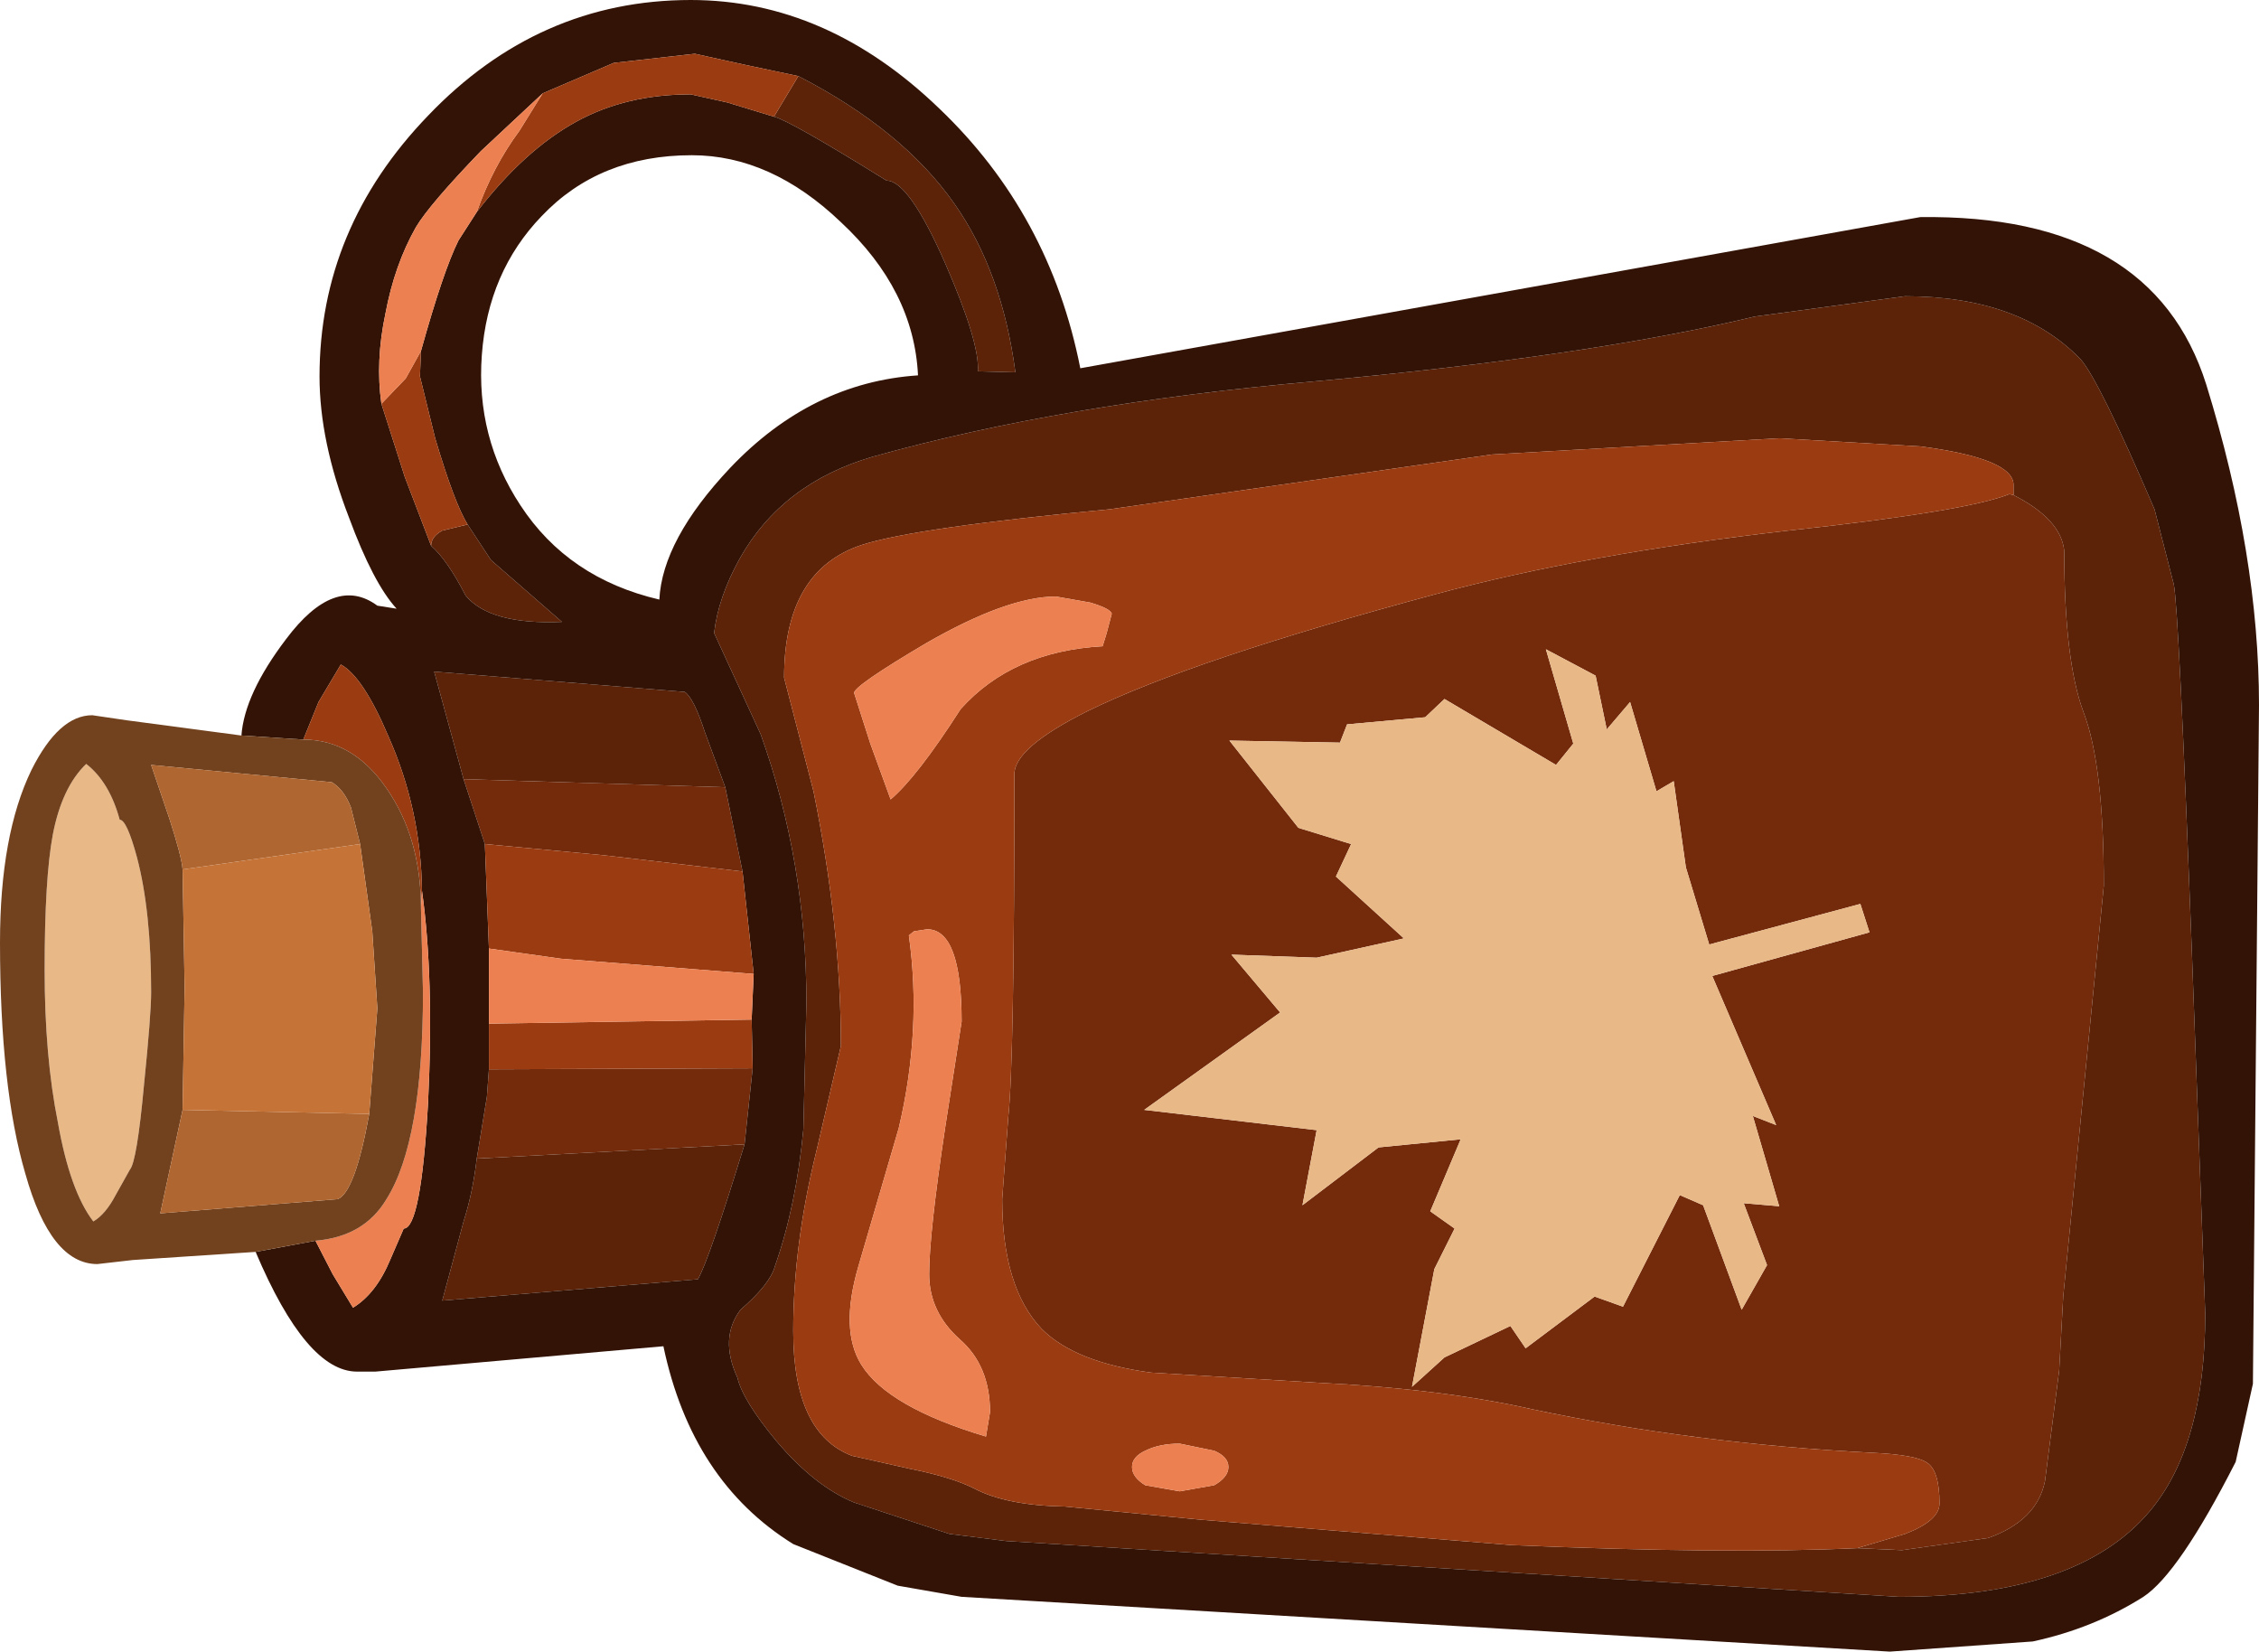 <?xml version="1.0" encoding="UTF-8" standalone="no"?>
<svg xmlns:ffdec="https://www.free-decompiler.com/flash" xmlns:xlink="http://www.w3.org/1999/xlink" ffdec:objectType="shape" height="81.4px" width="111.35px" xmlns="http://www.w3.org/2000/svg">
  <g transform="matrix(1.0, 0.0, 0.0, 1.0, 36.15, -10.55)">
    <path d="M55.4 86.85 L57.75 86.15 Q59.45 85.5 59.45 84.65 59.45 83.05 58.85 82.65 58.3 82.25 56.15 82.15 47.35 81.7 39.35 80.0 34.9 79.0 28.85 78.7 L20.6 78.2 Q16.85 77.7 15.2 76.05 13.25 74.0 13.25 69.65 L13.55 65.6 Q13.85 62.85 13.85 48.7 13.85 47.4 17.45 45.6 22.65 43.05 34.55 39.85 41.95 37.85 52.0 36.7 60.8 35.75 62.9 34.9 L63.1 34.95 Q65.45 36.15 65.6 37.7 65.6 43.1 66.55 45.65 67.55 48.25 67.55 54.2 L65.55 74.45 65.35 78.1 64.65 83.55 Q64.25 85.5 61.85 86.35 L57.6 86.95 55.4 86.85 M33.45 78.9 L35.05 77.45 38.3 75.9 39.05 77.0 42.45 74.45 43.85 74.95 46.65 69.45 47.8 69.95 49.7 75.1 50.95 72.9 49.8 69.85 51.55 70.0 50.25 65.55 51.4 66.0 48.25 58.65 56.0 56.5 55.55 55.1 48.1 57.1 46.95 53.3 46.35 49.05 45.5 49.55 44.2 45.15 43.05 46.5 42.5 43.85 40.05 42.55 41.4 47.2 40.55 48.25 35.05 45.0 34.1 45.9 30.25 46.25 29.9 47.15 24.45 47.05 27.85 51.35 30.45 52.15 29.7 53.75 33.05 56.8 28.75 57.75 24.55 57.6 26.95 60.45 20.25 65.25 28.75 66.25 28.05 69.95 31.8 67.1 35.85 66.7 34.35 70.25 35.55 71.1 34.55 73.1 33.45 78.9 M0.95 63.2 L0.55 66.95 -12.65 67.65 -12.15 64.6 -12.05 63.25 0.95 63.2 M0.45 53.5 L-6.4 52.7 -12.25 52.15 -13.3 48.95 -0.4 49.35 0.45 53.5" fill="#742b0b" fill-rule="evenodd" stroke="none"/>
    <path d="M33.45 78.9 L34.55 73.1 35.55 71.1 34.35 70.25 35.85 66.7 31.8 67.1 28.05 69.95 28.75 66.25 20.25 65.25 26.95 60.45 24.55 57.6 28.75 57.75 33.05 56.8 29.7 53.75 30.45 52.15 27.85 51.35 24.45 47.05 29.9 47.15 30.25 46.25 34.1 45.9 35.05 45.0 40.55 48.25 41.4 47.2 40.05 42.55 42.5 43.85 43.05 46.5 44.2 45.15 45.5 49.55 46.35 49.05 46.95 53.3 48.1 57.1 55.55 55.1 56.0 56.5 48.25 58.65 51.4 66.0 50.25 65.55 51.55 70.0 49.8 69.85 50.95 72.9 49.7 75.1 47.8 69.95 46.65 69.45 43.85 74.95 42.45 74.45 39.05 77.0 38.3 75.9 35.05 77.45 33.45 78.9 M-31.9 48.2 Q-30.75 49.1 -30.25 50.95 -29.9 50.95 -29.4 52.8 -28.7 55.45 -28.7 59.45 -28.7 60.55 -29.05 64.0 -29.4 67.8 -29.75 68.2 L-30.45 69.45 Q-30.95 70.4 -31.55 70.75 -32.7 69.25 -33.3 65.85 -33.95 62.6 -33.95 58.35 -33.95 53.85 -33.55 51.7 -33.1 49.35 -31.9 48.2" fill="#e8b887" fill-rule="evenodd" stroke="none"/>
    <path d="M63.1 34.95 L63.1 34.45 Q63.1 33.15 58.5 32.55 L51.55 32.15 37.4 32.95 18.55 35.65 Q9.0 36.55 6.35 37.4 2.5 38.65 2.5 43.95 L3.95 49.55 Q5.3 56.2 5.3 62.1 L4.1 67.25 Q2.95 71.9 2.95 76.15 2.95 81.2 5.85 82.3 L8.75 82.95 Q10.75 83.35 11.85 83.9 13.45 84.75 16.35 84.8 L23.05 85.45 38.35 86.7 Q49.0 87.15 55.4 86.85 L57.6 86.95 61.85 86.35 Q64.25 85.5 64.65 83.55 L65.35 78.1 65.55 74.45 67.55 54.2 Q67.55 48.25 66.55 45.65 65.6 43.1 65.6 37.7 65.45 36.15 63.1 34.95 M57.45 89.25 L13.45 86.5 10.65 86.15 5.95 84.6 Q4.0 83.8 2.1 81.55 0.45 79.55 0.2 78.45 -0.7 76.5 0.35 75.1 1.8 73.85 2.05 72.95 3.1 69.95 3.45 66.2 L3.6 59.95 Q3.6 53.05 1.35 46.75 L-0.95 41.75 Q-0.75 40.0 0.3 38.1 2.4 34.35 6.9 33.05 16.2 30.45 28.6 29.35 42.25 28.1 50.35 26.15 L57.75 25.15 Q63.4 25.15 66.4 28.25 67.3 29.25 70.05 35.65 L71.0 39.35 Q71.25 40.55 71.9 57.7 L72.55 75.3 Q72.55 81.8 69.8 85.05 66.25 89.25 57.45 89.25 M2.0 16.3 L3.2 14.3 Q8.35 16.95 10.9 20.6 13.25 23.95 13.9 28.9 L12.05 28.85 Q12.15 27.45 10.45 23.55 8.65 19.45 7.55 19.45 2.8 16.5 2.0 16.3 M0.55 66.95 Q-1.2 72.65 -1.75 73.6 L-14.35 74.65 -13.3 70.75 Q-12.85 69.35 -12.65 67.65 L0.55 66.95 M-14.9 37.45 Q-14.9 37.0 -14.35 36.7 L-13.1 36.4 -11.95 38.15 -8.45 41.2 Q-12.0 41.35 -13.2 39.9 -14.1 38.15 -14.9 37.45 M-13.3 48.95 L-14.75 43.65 -2.4 44.65 Q-1.95 44.95 -1.4 46.65 L-0.4 49.35 -13.3 48.95" fill="#5d2309" fill-rule="evenodd" stroke="none"/>
    <path d="M57.45 89.25 Q66.25 89.25 69.8 85.05 72.55 81.8 72.55 75.3 L71.9 57.7 Q71.25 40.55 71.0 39.35 L70.05 35.65 Q67.3 29.25 66.4 28.25 63.4 25.15 57.75 25.15 L50.35 26.15 Q42.25 28.1 28.6 29.35 16.2 30.45 6.9 33.05 2.4 34.35 0.3 38.1 -0.75 40.0 -0.95 41.75 L1.35 46.75 Q3.6 53.05 3.6 59.95 L3.45 66.2 Q3.1 69.95 2.05 72.95 1.8 73.85 0.35 75.1 -0.7 76.5 0.2 78.45 0.45 79.55 2.1 81.55 4.0 83.8 5.95 84.6 L10.65 86.15 13.45 86.5 57.45 89.25 M-24.25 46.8 Q-24.1 44.75 -22.05 42.05 -19.65 38.85 -17.55 40.4 L-16.6 40.55 Q-17.75 39.3 -18.95 36.05 -20.4 32.3 -20.4 29.1 -20.4 21.8 -15.05 16.25 -9.6 10.55 -2.1 10.55 4.6 10.55 10.15 15.9 15.6 21.1 17.1 28.7 L58.5 21.25 Q69.95 21.1 72.6 29.5 75.2 37.9 75.2 45.3 L74.9 78.75 74.05 82.6 Q71.25 88.1 69.5 89.25 67.05 90.8 64.05 91.45 L57.0 91.95 11.25 89.25 8.1 88.7 2.95 86.65 Q-2.05 83.55 -3.45 76.9 L-17.65 78.15 -18.55 78.15 Q-21.05 78.15 -23.55 72.25 L-20.6 71.7 -19.75 73.35 -18.75 75.0 Q-17.6 74.3 -16.9 72.6 L-16.25 71.1 Q-15.4 71.1 -15.05 64.9 -14.75 58.75 -15.35 54.45 -15.4 50.45 -17.0 46.85 -18.25 43.9 -19.35 43.3 L-20.45 45.15 -21.2 47.0 -24.25 46.8 M3.2 14.3 L0.6 13.75 -1.9 13.2 -5.9 13.65 -9.4 15.15 -12.45 18.0 Q-15.0 20.65 -15.65 21.75 -16.7 23.6 -17.15 26.0 -17.65 28.35 -17.35 30.45 L-16.2 34.05 -14.9 37.45 Q-14.1 38.15 -13.2 39.9 -12.0 41.35 -8.45 41.2 L-11.95 38.15 -13.1 36.4 Q-13.75 35.35 -14.7 32.15 L-15.45 29.1 -15.4 27.85 Q-14.3 23.9 -13.55 22.4 L-12.65 21.0 Q-10.3 17.95 -7.75 16.55 -5.3 15.2 -2.1 15.2 L-0.3 15.6 2.0 16.3 Q2.8 16.5 7.55 19.45 8.65 19.45 10.45 23.55 12.15 27.45 12.05 28.85 L13.9 28.9 Q13.25 23.95 10.9 20.6 8.35 16.95 3.2 14.3 M-3.65 40.1 Q-3.5 37.15 -0.15 33.6 3.85 29.4 9.1 29.05 8.9 24.85 5.3 21.5 1.85 18.2 -2.05 18.2 -6.6 18.2 -9.45 21.2 -12.1 23.95 -12.4 28.05 -12.7 32.1 -10.5 35.45 -8.15 39.05 -3.65 40.1 M0.9 60.8 L1.0 58.55 0.45 53.5 -0.4 49.35 -1.4 46.65 Q-1.95 44.95 -2.4 44.65 L-14.75 43.65 -13.3 48.95 -12.25 52.15 -12.05 57.3 -12.05 61.0 -12.05 63.25 -12.15 64.6 -12.65 67.65 Q-12.85 69.35 -13.3 70.75 L-14.35 74.65 -1.75 73.6 Q-1.2 72.65 0.55 66.95 L0.95 63.2 0.9 60.8" fill="#331305" fill-rule="evenodd" stroke="none"/>
    <path d="M55.4 86.85 Q49.0 87.15 38.35 86.7 L23.05 85.45 16.35 84.8 Q13.45 84.75 11.85 83.9 10.75 83.35 8.75 82.95 L5.85 82.3 Q2.95 81.2 2.95 76.15 2.95 71.9 4.1 67.25 L5.3 62.1 Q5.3 56.2 3.95 49.55 L2.5 43.95 Q2.5 38.65 6.35 37.4 9.0 36.55 18.55 35.65 L37.4 32.95 51.55 32.15 58.5 32.55 Q63.1 33.15 63.1 34.45 L63.1 34.95 62.9 34.9 Q60.8 35.75 52.0 36.7 41.95 37.85 34.55 39.85 22.65 43.05 17.45 45.6 13.85 47.4 13.85 48.7 13.85 62.85 13.55 65.6 L13.25 69.65 Q13.25 74.0 15.2 76.05 16.85 77.7 20.6 78.2 L28.85 78.7 Q34.9 79.0 39.35 80.0 47.35 81.7 56.15 82.15 58.3 82.25 58.85 82.65 59.45 83.05 59.45 84.65 59.45 85.5 57.75 86.15 L55.4 86.85 M-21.2 47.0 L-20.45 45.15 -19.35 43.3 Q-18.25 43.9 -17.0 46.85 -15.4 50.45 -15.35 54.45 L-15.4 55.3 Q-15.4 51.85 -17.1 49.4 -18.75 47.0 -21.2 47.0 M3.2 14.3 L2.0 16.3 -0.3 15.6 -2.1 15.2 Q-5.3 15.2 -7.75 16.55 -10.3 17.95 -12.65 21.0 -11.85 18.75 -10.55 17.0 L-9.4 15.15 -5.9 13.65 -1.9 13.2 0.6 13.75 3.2 14.3 M7.75 49.95 Q9.05 48.85 11.2 45.5 13.75 42.65 18.2 42.4 L18.4 41.75 18.65 40.8 Q18.6 40.55 17.6 40.25 L15.9 39.95 Q13.5 39.95 9.5 42.25 5.95 44.35 5.95 44.7 L6.75 47.2 7.75 49.95 M12.45 81.35 L12.65 80.15 Q12.65 77.85 11.15 76.55 9.65 75.2 9.65 73.35 9.65 71.35 10.45 66.05 L11.25 60.9 Q11.25 56.35 9.55 56.35 L8.9 56.45 8.65 56.65 Q9.3 61.3 8.15 66.15 L6.15 73.0 Q5.25 76.1 6.3 77.8 7.6 79.9 12.45 81.35 M1.0 58.55 L-8.5 57.8 -12.05 57.3 -12.25 52.15 -6.4 52.7 0.45 53.5 1.0 58.55 M-12.05 61.0 L0.9 60.8 0.95 63.2 -12.05 63.25 -12.05 61.0 M24.4 82.85 Q24.4 82.35 23.7 82.05 L22.0 81.7 Q21.0 81.7 20.3 82.05 19.65 82.35 19.65 82.85 19.65 83.35 20.3 83.75 L22.0 84.05 23.7 83.75 Q24.4 83.35 24.4 82.85 M-17.35 30.45 L-16.15 29.2 -15.4 27.85 -15.45 29.1 -14.7 32.15 Q-13.75 35.35 -13.1 36.4 L-14.35 36.7 Q-14.9 37.0 -14.9 37.45 L-16.2 34.05 -17.35 30.45" fill="#9b3b11" fill-rule="evenodd" stroke="none"/>
    <path d="M-15.35 54.45 Q-14.75 58.75 -15.05 64.9 -15.4 71.1 -16.25 71.1 L-16.9 72.6 Q-17.6 74.3 -18.75 75.0 L-19.75 73.35 -20.6 71.7 Q-18.2 71.5 -17.1 69.65 -15.3 66.8 -15.3 59.45 L-15.4 55.3 -15.35 54.45 M-9.4 15.15 L-10.55 17.0 Q-11.85 18.75 -12.65 21.0 L-13.55 22.4 Q-14.3 23.9 -15.4 27.85 L-16.15 29.2 -17.35 30.45 Q-17.65 28.35 -17.15 26.0 -16.7 23.6 -15.65 21.75 -15.0 20.65 -12.45 18.0 L-9.4 15.15 M7.75 49.95 L6.75 47.2 5.95 44.7 Q5.95 44.35 9.5 42.25 13.5 39.95 15.9 39.95 L17.6 40.25 Q18.6 40.55 18.65 40.8 L18.4 41.75 18.2 42.4 Q13.75 42.65 11.2 45.5 9.05 48.85 7.75 49.95 M12.45 81.35 Q7.6 79.9 6.3 77.8 5.25 76.1 6.15 73.0 L8.15 66.15 Q9.3 61.3 8.65 56.65 L8.9 56.45 9.55 56.35 Q11.25 56.35 11.25 60.9 L10.45 66.05 Q9.65 71.35 9.65 73.35 9.65 75.2 11.15 76.55 12.65 77.85 12.65 80.15 L12.45 81.35 M1.0 58.55 L0.9 60.8 -12.05 61.0 -12.05 57.3 -8.5 57.8 1.0 58.55 M24.4 82.85 Q24.4 83.35 23.7 83.75 L22.0 84.05 20.3 83.75 Q19.65 83.35 19.65 82.85 19.65 82.35 20.3 82.05 21.0 81.7 22.0 81.7 L23.7 82.05 Q24.4 82.35 24.4 82.85" fill="#ec8051" fill-rule="evenodd" stroke="none"/>
    <path d="M-23.55 72.25 L-29.6 72.65 -31.35 72.85 Q-33.65 72.85 -34.9 68.4 -36.15 64.15 -36.15 57.0 -36.15 51.7 -34.6 48.5 -33.25 45.8 -31.6 45.8 L-29.9 46.05 -24.25 46.8 -21.2 47.0 Q-18.75 47.0 -17.1 49.4 -15.4 51.85 -15.4 55.3 L-15.3 59.45 Q-15.3 66.8 -17.1 69.65 -18.2 71.5 -20.6 71.7 L-23.55 72.25 M-18.4 52.15 L-18.85 50.35 Q-19.2 49.45 -19.8 49.1 L-28.7 48.25 -27.8 50.9 Q-27.2 52.75 -27.15 53.4 L-27.05 59.2 -27.15 65.25 -28.25 70.35 -19.5 69.65 Q-18.65 69.3 -17.95 65.45 L-17.55 60.25 -17.8 56.45 -18.4 52.15 M-31.9 48.2 Q-33.1 49.35 -33.55 51.7 -33.95 53.85 -33.95 58.35 -33.95 62.6 -33.3 65.85 -32.7 69.25 -31.55 70.75 -30.95 70.4 -30.45 69.45 L-29.75 68.2 Q-29.4 67.8 -29.05 64.0 -28.7 60.55 -28.7 59.45 -28.7 55.45 -29.4 52.8 -29.9 50.95 -30.25 50.95 -30.75 49.1 -31.9 48.2" fill="#72421f" fill-rule="evenodd" stroke="none"/>
    <path d="M-27.15 53.4 Q-27.2 52.75 -27.8 50.9 L-28.7 48.25 -19.8 49.1 Q-19.2 49.45 -18.85 50.35 L-18.4 52.15 -27.15 53.4 M-17.95 65.45 Q-18.65 69.3 -19.5 69.65 L-28.25 70.35 -27.15 65.25 -17.95 65.45" fill="#af6630" fill-rule="evenodd" stroke="none"/>
    <path d="M-27.15 53.4 L-18.4 52.15 -17.8 56.45 -17.55 60.25 -17.95 65.45 -27.15 65.25 -27.05 59.2 -27.15 53.4" fill="#c57336" fill-rule="evenodd" stroke="none"/>
  </g>
</svg>
